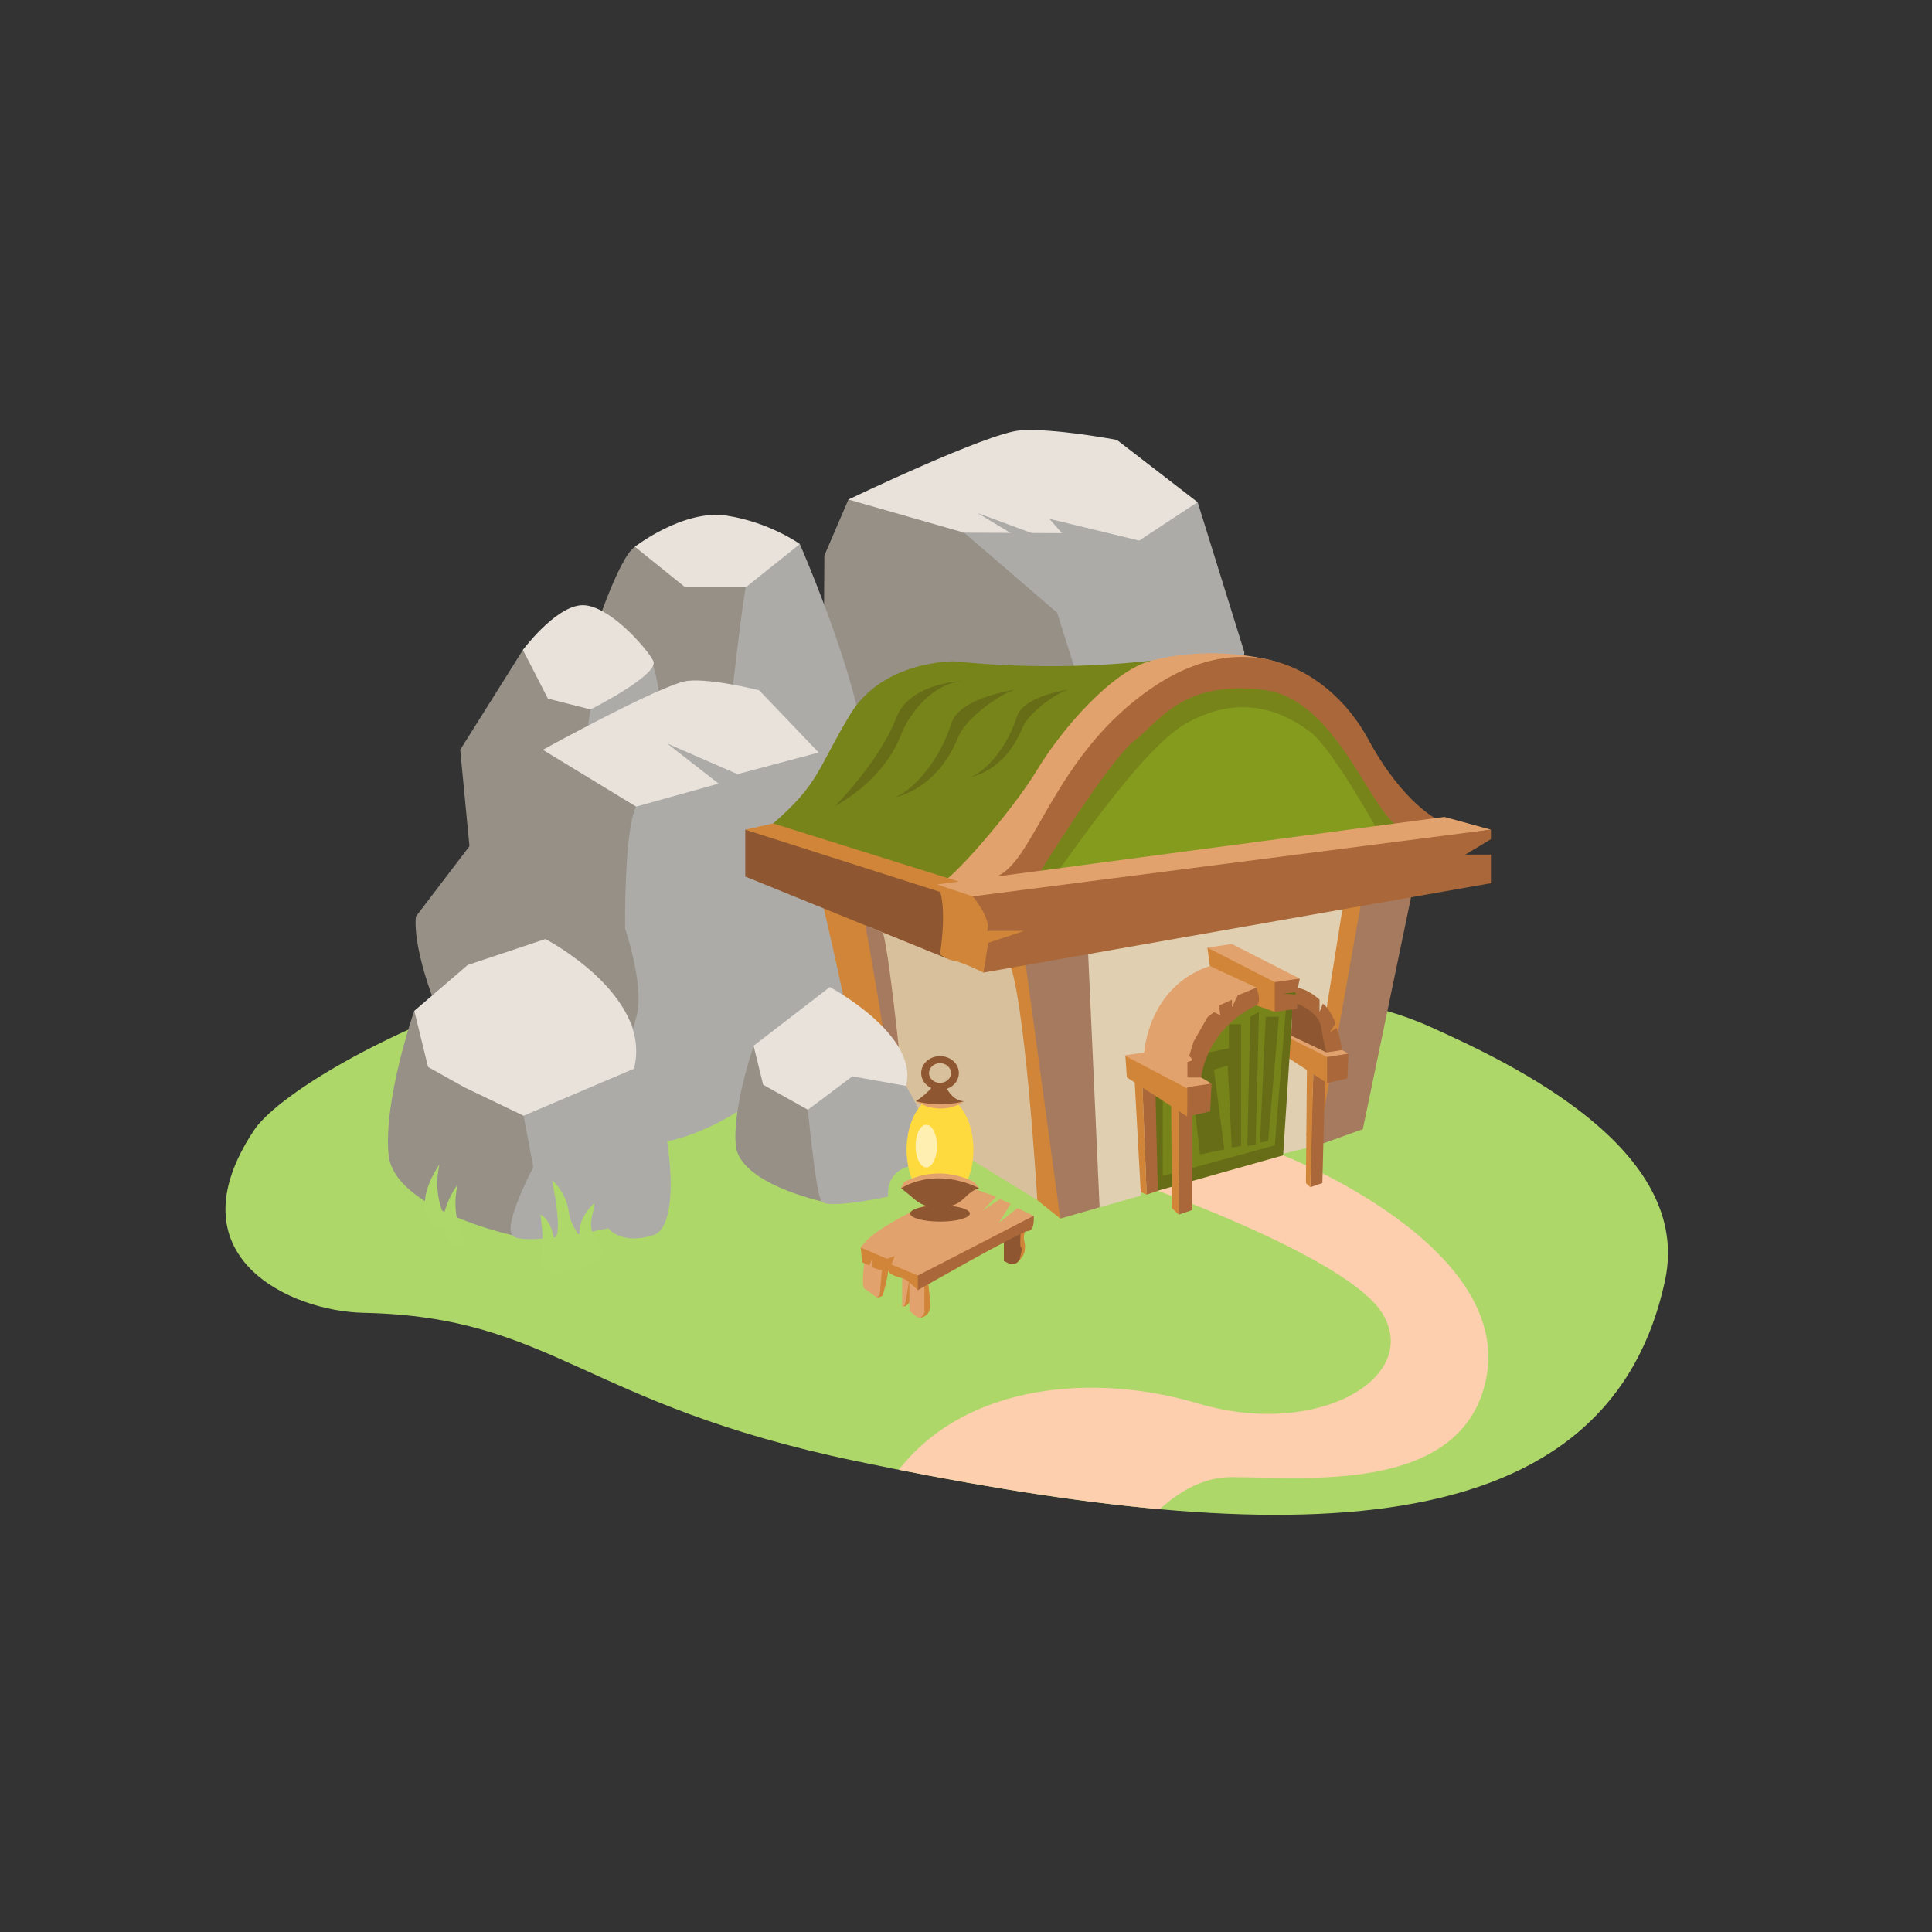 <?xml version="1.0" encoding="utf-8"?>
<!-- Generator: Adobe Illustrator 26.0.1, SVG Export Plug-In . SVG Version: 6.00 Build 0)  -->
<svg version="1.1" id="Layer_1" xmlns="http://www.w3.org/2000/svg" xmlns:xlink="http://www.w3.org/1999/xlink" x="0px" y="0px"
	 viewBox="0 0 2000 2000" style="enable-background:new 0 0 2000 2000;" xml:space="preserve">
<rect x="0" y="0" width="2000" height="2000" fill="#333333" stroke="none"/>
<style type="text/css">
	.st0{fill:#AED76A;}
	.st1{clip-path:url(#SVGID_00000089569080339300197180000011591172455062880141_);}
	.st2{fill:#FECFAE;}
	.st3{fill:#969087;}
	.st4{fill:#ADABA7;}
	.st5{fill:#E8E2DB;}
	.st6{fill:#D8C09C;}
	.st7{fill:#D18538;}
	.st8{fill:#E0CFB1;}
	.st9{fill:#A57A5E;}
	.st10{fill:#859B1D;}
	.st11{fill:#77841A;}
	.st12{fill:#E2A26E;}
	.st13{fill:#8E5731;}
	.st14{fill:#AA683A;}
	.st15{fill:#676D17;}
	.st16{clip-path:url(#SVGID_00000168798474827754750800000000722285483782000522_);}
	.st17{fill:#FFDA3E;}
	.st18{fill:#FFF0B1;}
	.st19{fill:#AFD86A;}
</style>
<path class="st0" d="M1275.2,1033.4c71.8-7.5,145.4,2.5,205.5,29.6c84.6,38.1,271.9,126.5,243,262.2
	c-62.1,291-420.4,274.1-837.1,187.4c-285-59.3-313.1-149.4-510.5-153.6c-75.6-1.6-199.8-58.3-113.2-188.9
	c44.4-67,405.1-255.8,721-177.5C1146.8,1033,1231.5,1038,1275.2,1033.4z"/>
<g>
	<defs>
		<path id="SVGID_1_" d="M1275.2,1033.4c71.8-7.5,145.4,2.5,205.5,29.6c84.6,38.1,271.9,126.5,243,262.2
			c-62.1,291-420.4,274.1-837.1,187.4c-285-59.3-313.1-149.4-510.5-153.6c-75.6-1.6-199.8-58.3-113.2-188.9
			c44.4-67,405.1-255.8,721-177.5C1146.8,1033,1231.5,1038,1275.2,1033.4z"/>
	</defs>
	<clipPath id="SVGID_00000060743734275614535190000010481257880366570408_">
		<use xlink:href="#SVGID_1_"  style="overflow:visible;"/>
	</clipPath>
	<g style="clip-path:url(#SVGID_00000060743734275614535190000010481257880366570408_);">
		<path class="st2" d="M1198.6,1232.7c0,0,197.4,70.6,232.1,126.4c41.4,66.6-66.1,130.7-190.7,93.7c-107-31.8-239.4-20.9-309.5,68.6
			s222.2,105.1,222.2,105.1s47.2-97.4,122.4-97.4s232.3,17.1,261.7-94.6c37.6-142.8-208.5-238.5-208.5-238.5
			S1201.4,1175.4,1198.6,1232.7z"/>
	</g>
</g>
<path class="st3" d="M878.3,517.1L853.4,575l-0.6,89.1c0,0-91.5,56.2-45.5,135.7c14.4,24.9,17.6,76.8,35.1,95.2
	c37,39,141.3,30.3,141.3,30.3l49.8-417.5L878.3,517.1"/>
<path class="st4" d="M1239.8,519.8l48.4,155.5c0,0-28.3,203.5-42.5,250.8l-101.3,79.4c0,0-252,0-160.8-80.3c0,0-13.3-101.6,0-131.1
	s-15.5-92.5-15.5-92.5l-7.3-77.1c0,0,16-38.8,22.8-48.9c17.1-25.2,32.2-84.1,32.2-84.1L1239.8,519.8z"/>
<path class="st5" d="M998,551.4l-119.7-34.3c0,0,143.3-68.7,177.4-71.5s100.5,9.8,100.5,9.8l83.5,64.4l-60.4,39.8l-93-22.5l13,14.8
	L998,551.4z"/>
<path class="st3" d="M690.7,818.9l-32.2,365.6c0,0-77,8.7-104.3-30.3c-12.9-18.4-85.1-69.8-95.7-94.7
	c-33.9-79.5-27.9-110.8-27.9-110.8l131.4-172.5"/>
<polygon class="st3" points="998,551.4 1094.3,634.2 1159.4,840.2 1144.4,1005.6 1022.3,1000.4 930.5,559.6 "/>
<path class="st3" d="M772,608l6.5,115.7l-55.9,40.1L613.1,661.2c0,0,27-83.9,44.1-95.2S788.8,541.8,772,608z"/>
<path class="st4" d="M676.2,688.8c0,0,20.5,68,0.5,110.2c-12,25.4-67.7,4.4-67.7,4.4s-14.5-24.3,2.3-69.1S676.2,688.8,676.2,688.8z"
	/>
<path class="st4" d="M847.5,779c0,0,140.1,165,100.9,342.2l-147.1,2.2c0,0-71.4,63.5-142.8,61.1c0,0-9.8-101.6,0-131.1
	S647.1,961,647.1,961s-1.2-100.8,11.4-126s23.8-84.1,23.8-84.1L847.5,779z"/>
<path class="st3" d="M611.3,734.4l-10.5,69.1L489,907.4l-12.6-131.2l64.9-103.4C541.3,672.8,637.4,631.7,611.3,734.4z"/>
<path class="st5" d="M611.3,734.4c0,0,72.3-36.4,64.9-50.4s-48.1-60.2-75.4-57.4s-59.5,46.2-59.5,46.2l25.9,50.4L611.3,734.4z"/>
<path class="st4" d="M828,563.2c0,0,72.9,167,66.4,230.5s-138.1-62.8-138.1-62.8s12-106.1,15.7-122.9S828,563.2,828,563.2z"/>
<path class="st5" d="M772,608h-62.6l-52.2-42c0,0,50.4-39.2,95.2-32.2s75.6,29.4,75.6,29.4L772,608z"/>
<path class="st5" d="M658.5,835l-96.6-58.8c0,0,124.6-68.6,149.8-71.4s74.2,9.8,74.2,9.8l61.6,64.4l-84,22.4l-72.8-31.7l53.2,41.5
	L658.5,835z"/>
<path class="st6" d="M1073.9,1242.3l-181-110.7c0,0-26.9-197.2-41.8-218.7l232.4,55.7L1073.9,1242.3z"/>
<path class="st7" d="M851,932.9c0,0,27.7,116.2,41.8,198.8l37.6,24.3c0,0-31.6-211.2-35.7-218.7S851,932.9,851,932.9z"/>
<polygon class="st8" points="1364.3,1185.6 1180.8,1230.4 1181.1,1237.7 1128.6,1252.6 1099.2,951.4 1419.5,894.8 1405.3,1031.1 "/>
<polygon class="st7" points="1364.3,1185.6 1352.3,1175.1 1392.3,924.8 1419.5,924.8 "/>
<path class="st7" d="M1097.6,1261.5l-23.8-19.1c0,0-13.2-221.9-31.1-250.3l38.8-5.6L1097.6,1261.5z"/>
<polygon class="st9" points="1463.9,913.5 1410.8,1168.9 1364.3,1185.6 1412.8,913.5 "/>
<polygon class="st9" points="1126,977.2 1138.3,1249.8 1097.6,1261.5 1060,985.3 "/>
<polygon class="st10" points="1468.2,858.9 1384.9,747.9 1288.1,689.3 1187.7,728.2 1080.4,838.5 1038.5,903.7 1099.5,932.9 
	1400.3,924.8 1472.5,858.9 "/>
<path class="st11" d="M1430.6,867.5c0,0-50.7-92.2-74.1-109.7c-39.5-29.6-82.2-35.2-129.2-8.6s-127.2,148.2-136.4,158.2
	s-33.9,5.1-34.5,2.7s40.7-85,44.4-89.4s78.6-79.4,91.1-88.4s57.5-31.2,88.3-30.6s90,21.6,93.1,25.3s38.8,48.7,53.6,70.3
	s41.5,51.2,36.5,55.2S1430.6,867.5,1430.6,867.5z"/>
<path class="st11" d="M1191.8,683.9l-3.6,0.4c-66.4,7-133.3,7.1-199.7,0.3l0,0c0,0-74.4-1.6-108.5,55.1s-31.6,71-79.7,112.8
	s201.8,73.8,201.8,73.8l120.8-132.5L1191.8,683.9z"/>
<path class="st12" d="M1324.2,685.8c0,0-61-20.1-132.3-1.9c-39.7,10.1-92.1,69.7-118,112.7s-94.3,122-103.8,119
	s78.1,38.4,102.5-33.2s117.2-161.5,155.2-168.9S1324.2,685.8,1324.2,685.8z"/>
<polygon class="st7" points="1002.1,915.6 800.3,852.4 771.5,858.9 992.8,937.2 "/>
<polygon class="st13" points="988.5,928.2 771.5,858.9 771.5,907.4 979.9,992.1 "/>
<path class="st14" d="M1489.9,849.4c0,0-36.6-16-73.6-84.3s-122.5-121.7-223.2-53.4c-102.5,69.5-121.8,180-161.4,195.6h42
	c0,0,73.4-119.2,100.7-140.6s50.3-62.5,133.3-52.6s116,148.8,150.5,144.7S1489.9,849.4,1489.9,849.4z"/>
<polygon class="st14" points="1372.2,1095.9 1368.9,1224.7 1356.4,1229 1360.1,1088.2 "/>
<polygon class="st7" points="1360.1,1088.2 1356.4,1229 1351.9,1224.7 1353.1,1087.1 "/>
<path class="st7" d="M1374.9,1095.9l-1.1,25.3l-55.5-36l-1.3-19.8C1317,1065.4,1371.7,1086.7,1374.9,1095.9z"/>
<polygon class="st12" points="1386.4,1085.2 1396,1090.8 1373.8,1094.2 1317,1065.5 1334.3,1062.3 "/>
<polygon class="st14" points="1396,1090.8 1394.8,1116.4 1373.8,1121.2 1373.8,1094.2 "/>
<path class="st15" d="M1338.1,1044.9l-9.8,151.1l-132.2,37.3l-2.9-152.5l82-74c1.2-3.9,53,4.6,70.3,19.9
	C1351.2,1031.8,1338.1,1039,1338.1,1044.9z"/>
<path class="st11" d="M1331.2,1044.3l-11.6,141.4l-115.9,31.7v-134c0,0,86.9-71.5,104.2-61S1331.2,1044.3,1331.2,1044.3z"/>
<g>
	<defs>
		<path id="SVGID_00000165913855779068751370000016013919684999798709_" d="M1331.2,1044.3l-11.6,141.4l-115.9,31.7v-134
			c0,0,86.9-71.5,104.2-61S1331.2,1044.3,1331.2,1044.3z"/>
	</defs>
	<clipPath id="SVGID_00000080189734163725098200000014368210018346469292_">
		<use xlink:href="#SVGID_00000165913855779068751370000016013919684999798709_"  style="overflow:visible;"/>
	</clipPath>
	<g style="clip-path:url(#SVGID_00000080189734163725098200000014368210018346469292_);">
		<polygon class="st15" points="1323.9,1052.5 1312.8,1181.3 1304.3,1182.7 1310.3,1052.5 		"/>
		<polygon class="st15" points="1303.3,1047.5 1302.3,1048.1 1294.3,1052.5 1291.2,1186.2 1299.9,1184.8 		"/>
		<polygon class="st15" points="1284.8,1060.3 1284.8,1186.2 1275.1,1188 1270.9,1103 1256.7,1107.3 1267.4,1189.9 1242.2,1195.1 
			1231.4,1098.7 1225.3,1103.6 1229.1,1199.2 1214.2,1203.5 1214.2,1074.9 1246.2,1072.8 1251.2,1089.5 1272.1,1085.1 
			1272.2,1060.3 		"/>
	</g>
</g>
<polygon class="st14" points="1234.2,1093.4 1234.2,1252.6 1220.3,1257.4 1220.3,1080.4 "/>
<polygon class="st7" points="1220.3,1086.6 1220.3,1257.4 1213.1,1250.6 1212,1080.4 "/>
<polygon class="st14" points="1195.5,1106 1198.6,1232.7 1187,1236.7 1181.9,1106 "/>
<polygon class="st7" points="1182,1106.6 1187,1236.7 1180.9,1233.9 1173.9,1106.6 "/>
<path class="st13" d="M1373.2,1089.5l-36.4-17.3l1-31.2c0,0,3.7-16.8,14.4-6.6s16.8,23.4,18.1,27.5S1373.2,1089.5,1373.2,1089.5z"/>
<path class="st12" d="M1229.1,1115.3l-44.6-25.9c0,0,3.7-67.8,67.8-89.4l55.5,22.2l-35.8,33.4l-15.4,13.1l-16,29.3L1229.1,1115.3z"
	/>
<path class="st14" d="M1343,1039c0,0,22.4,8.2,24.9,25s5.3,25.5,5.3,25.5l16-2.5c0,0-2.5-18-5.8-22.8l-7,4.6l6.2-9.3
	c0,0-4.9-14.3-13.2-20.5l-3.4,8.6v-12.7c0,0-13-12.7-26.2-12.5C1339.9,1022.3,1339.4,1018.1,1343,1039z"/>
<path class="st7" d="M1018.1,1006.8c0,0-21.2-10.6-31.3-12.4c-2.4-0.4-4.7-1.2-6.9-2.4l-6.9-3.9c0,0,9-53.2-3-72.6l60,14l43.8,34.8
	L1018.1,1006.8z"/>
<path class="st7" d="M1230.3,1127.4l-1.2,28.5l-62.6-40.6l-1.5-22.3C1165,1093,1226.8,1117,1230.3,1127.4z"/>
<polygon class="st12" points="1243.3,1115.3 1254.2,1121.7 1230.3,1127.4 1163.9,1092.5 1184.6,1089.5 "/>
<path class="st12" d="M1007,927.9l-37-12.3l509.5-67.8l15.8-2.1l48.1,13.2C1543.3,858.9,1054.7,933.7,1007,927.9z"/>
<path class="st14" d="M1007,927.9c0,0,19.7,23.4,14.8,35.8h38.2l-37,12.3l-4.9,30.8l525.3-92.5v-29.6h-26.5l26.5-16v-9.9L1007,927.9
	z"/>
<path class="st14" d="M1345.5,1013c0,0-2.3,10-2,13.8l-15.2,1.8l15.2,1.2l-0.8,14.4l-23.1,3.3l-2.6-34.5H1345.5z"/>
<path class="st7" d="M1319.6,1016.7v30.8l-19.1-6.8v-18.5l-48.1-22.2l-2.5-19.1C1249.9,981,1319.6,1008.1,1319.6,1016.7z"/>
<polygon class="st12" points="1345.5,1013 1319.6,1016.7 1249.9,981 1275.2,977.2 "/>
<path class="st14" d="M1300.5,1040.8c0,0-48.5,19.9-57.1,74.6h-14.2v-16l5.6-2l-3.7-4.5l4.5-14.7l14.4-25.2l6.8-5.3l6.4,3.3
	l-1.2-10.1l13.3-6v7.8l6-12.3l19.3-8C1300.5,1022.3,1306.9,1037.5,1300.5,1040.8z"/>
<polygon class="st14" points="1254.2,1121.7 1252.8,1150.5 1229.1,1155.9 1229.1,1125.4 "/>
<path class="st9" d="M938.5,1162.5c0,0-17-175.5-24.6-197.2l-18-7.3c0,0,28.6,157.4,29.8,194.8L938.5,1162.5z"/>
<path class="st3" d="M850.4,1243.6c0,0-85-18.5-88.7-57.9s18.5-103.1,18.5-103.1l70.2,47.7L850.4,1243.6z"/>
<path class="st4" d="M835.6,1141.3c0,0,8.6,93.7,14.8,102.3s69-4.9,69-4.9s-3.5-23.4,19.8-30.8s29.5-33.3-1.4-83.8
	s-92.4-35.7-92.4-35.7L835.6,1141.3z"/>
<path class="st5" d="M937.9,1124.1l-55.5-9.9l-46.1,34.6l-46.3-25.9l-9.9-40.3l78.9-60.8C859,1021.8,951.5,1071.1,937.9,1124.1z"/>
<path class="st3" d="M530.1,1278.6c0,0-122.6-26.7-127.9-83.5s26.6-148.7,26.6-148.7l157.6,85.5L530.1,1278.6z"/>
<path class="st4" d="M552.1,1208.3c0,0-30.8,57.8-22,70.3s99.5-7.1,99.5-7.1s13.2,17.8,46.8,7.1s17.2-143.9-27-227.2
	c-40-75.3-126.4,3.4-126.4,3.4L552.1,1208.3z"/>
<path class="st5" d="M656.3,1106.3L542,1155l-61.4-29.5l-37.5-21l-14.2-58.1l55.2-47.4l80.5-26.9
	C564.6,972.1,675.8,1029.9,656.3,1106.3z"/>
<path class="st7" d="M934.6,1352.1c0,0,3.4,2,7.6-5.1s3.9-27,3.9-27S946.3,1225.2,934.6,1352.1z"/>
<path class="st7" d="M952.7,1364.2c0,0,7.5-1,9.5-7.7s-1.9-31.6-1.9-31.6L940,1322L952.7,1364.2z"/>
<path class="st7" d="M1050.8,1308.5c0,0,9.2-5.9,10.1-14.6s-1.9-9.8-0.8-15.4c0.7-2.9,0.9-5.9,0.4-8.9l-9.3,8.6L1050.8,1308.5z"/>
<path class="st7" d="M908,1343.5c0,0,5.8-1.8,5.7-2.2s6.9-21.7,5.6-30s-8.5-2.6-8.5-2.6L908,1343.5z"/>
<path class="st12" d="M895,1304.8c0,0-3.8,27.4,0,29.4s12.9,9.3,12.9,9.3l2.8-3.2l2.9-32.6C913.6,1307.7,899.7,1298.7,895,1304.8z"
	/>
<path class="st12" d="M941.4,1323.1v33.8c0,0,9.3,8.7,11.4,7.3s4.1-5.2,4.1-5.2v-37.9l-15.4-0.9h-7.6v32.3c0,0,1.2,1.4,2.6-1.5
	S941.4,1323.1,941.4,1323.1z"/>
<path class="st13" d="M1039.2,1270.7v34.7l4.9,2.4c4.1,2.1,9.1,0.4,11.2-3.7c0.3-0.5,0.5-1.1,0.6-1.7c1.3-5.2,2.4-10.6,1.2-10.9
	c-2.3-0.7,0.5-27,0.5-27L1039.2,1270.7z"/>
<path class="st7" d="M891,1291.4l1.5,15.4l7.5,3.2l2.9-7v9l8.7,2.9c0,0,5.8-3.5,8.2,1.2s11.4,5.8,16.3,7.9s14,11.7,14,11.7
	l10.2-22.1c0,0-21.6-28-26.8-28S891,1291.4,891,1291.4z"/>
<path class="st14" d="M950.1,1320.2v15.4c0,0,106.9-61.2,114.2-61.3s5.8-15.9,5.8-15.9S953,1309.7,950.1,1320.2z"/>
<path class="st12" d="M891,1291.4l27.1,11.7l8.2-2.9l-3.5,8.8l27.4,11.4l119.8-61.8l-16.7-8l-19.3,15.3l12.3-19.8l-11.2-4.7
	l-17.8,11.7l14-14.3l-28.8-10.2C1002.5,1228.4,909,1263.7,891,1291.4z"/>
<ellipse class="st17" cx="973.1" cy="1190.2" rx="34.6" ry="56"/>
<path class="st13" d="M973.1,1128.3c10.8,0,19.5-7.8,19.5-17.5s-8.7-17.5-19.5-17.5s-19.5,7.8-19.5,17.5S962.3,1128.3,973.1,1128.3z
	 M973.1,1100.6c6.3,0,11.4,4.6,11.4,10.2s-5.1,10.2-11.4,10.2s-11.4-4.6-11.4-10.2S966.8,1100.6,973.1,1100.6z"/>
<path class="st12" d="M1013.6,1230.1l-4.8-6.2c0,0-34-20.5-73.2,0l-3,6.2H1013.6z"/>
<path class="st13" d="M968.4,1249.7h7c8.7,0,17-3.5,23.1-9.7c5.1-5.1,10.5-9.1,15.2-9.9c0,0-41.4-23.1-81,0c0,0,6.4,4.7,13.9,11.3
	C952.6,1246.7,960.4,1249.7,968.4,1249.7z"/>
<path class="st12" d="M948.1,1140l28.1-5.8c0,0,15.4,9.9,22,5.8C998.2,1140,976.4,1157.1,948.1,1140"/>
<path class="st13" d="M978.8,1124.4h-13c-5.1,6.1-11.1,11.3-17.7,15.6c27.4,7,50.1,0,50.1,0C988.8,1139.7,982.6,1132.2,978.8,1124.4
	z"/>
<ellipse class="st18" cx="958.9" cy="1186.4" rx="11.1" ry="22.1"/>
<ellipse class="st13" cx="973.1" cy="1256.2" rx="30.9" ry="8.4"/>
<path class="st15" d="M996.8,705c0,0-54.8,1.2-69,38.1c-17.9,46.1-63.4,91.3-63.4,91.3s49.2-24.8,67.9-72.8
	C941.2,738.4,965.2,707.5,996.8,705z"/>
<path class="st15" d="M1055.6,713.2c0,0-61.8,7.5-70.6,35.3c-15,47.3-49.4,77.7-63.5,77.7c0,0,46.4-3.9,70.6-63.5
	C1000.5,742,1041.5,713.2,1055.6,713.2z"/>
<path class="st15" d="M1110.1,713.2c0,0-50.3,6.1-57.4,28.7c-12.2,38.5-40.2,63.2-51.7,63.2c0,0,37.7-3.2,57.4-51.7
	C1065.3,736.6,1098.7,713.2,1110.1,713.2z"/>
<path class="st19" d="M624.3,1293.8c-22.8-23.2-6.9-40.7-9.2-48.3c0,0-22,19.6-13,39.1l-7.9-14.1c-2.8-5-4.7-10.5-5.4-16.1
	c-1.8-12.6-7.9-24.2-17.4-32.8c0,0,12.4,57.5,2,60.6c0,0-2.9-20-14-24.7c0,0,4.2,23.1,1,46.6
	C556.2,1334.1,632.8,1307.2,624.3,1293.8z"/>
<path class="st19" d="M462.9,1264.5c0,0-15.9-24.5-8.1-58.3c0-0.1,0-0.2-0.1-0.3c-0.1,0-0.2,0-0.2,0.1c-3.8,5.6-22.7,35-10.9,54.7
	C454.2,1278.5,462.9,1264.5,462.9,1264.5z"/>
<path class="st19" d="M481.7,1285.1c0,0-15.9-24.5-8.1-58.3c0-0.1,0-0.2-0.1-0.3c-0.1,0-0.2,0-0.2,0.1c-3.8,5.6-22.7,35-10.9,54.7
	C473,1299.2,481.7,1285.1,481.7,1285.1z"/>
<polygon class="st4" points="1059.1,559.6 1012,531.1 1081.2,556.7 "/>
</svg>
